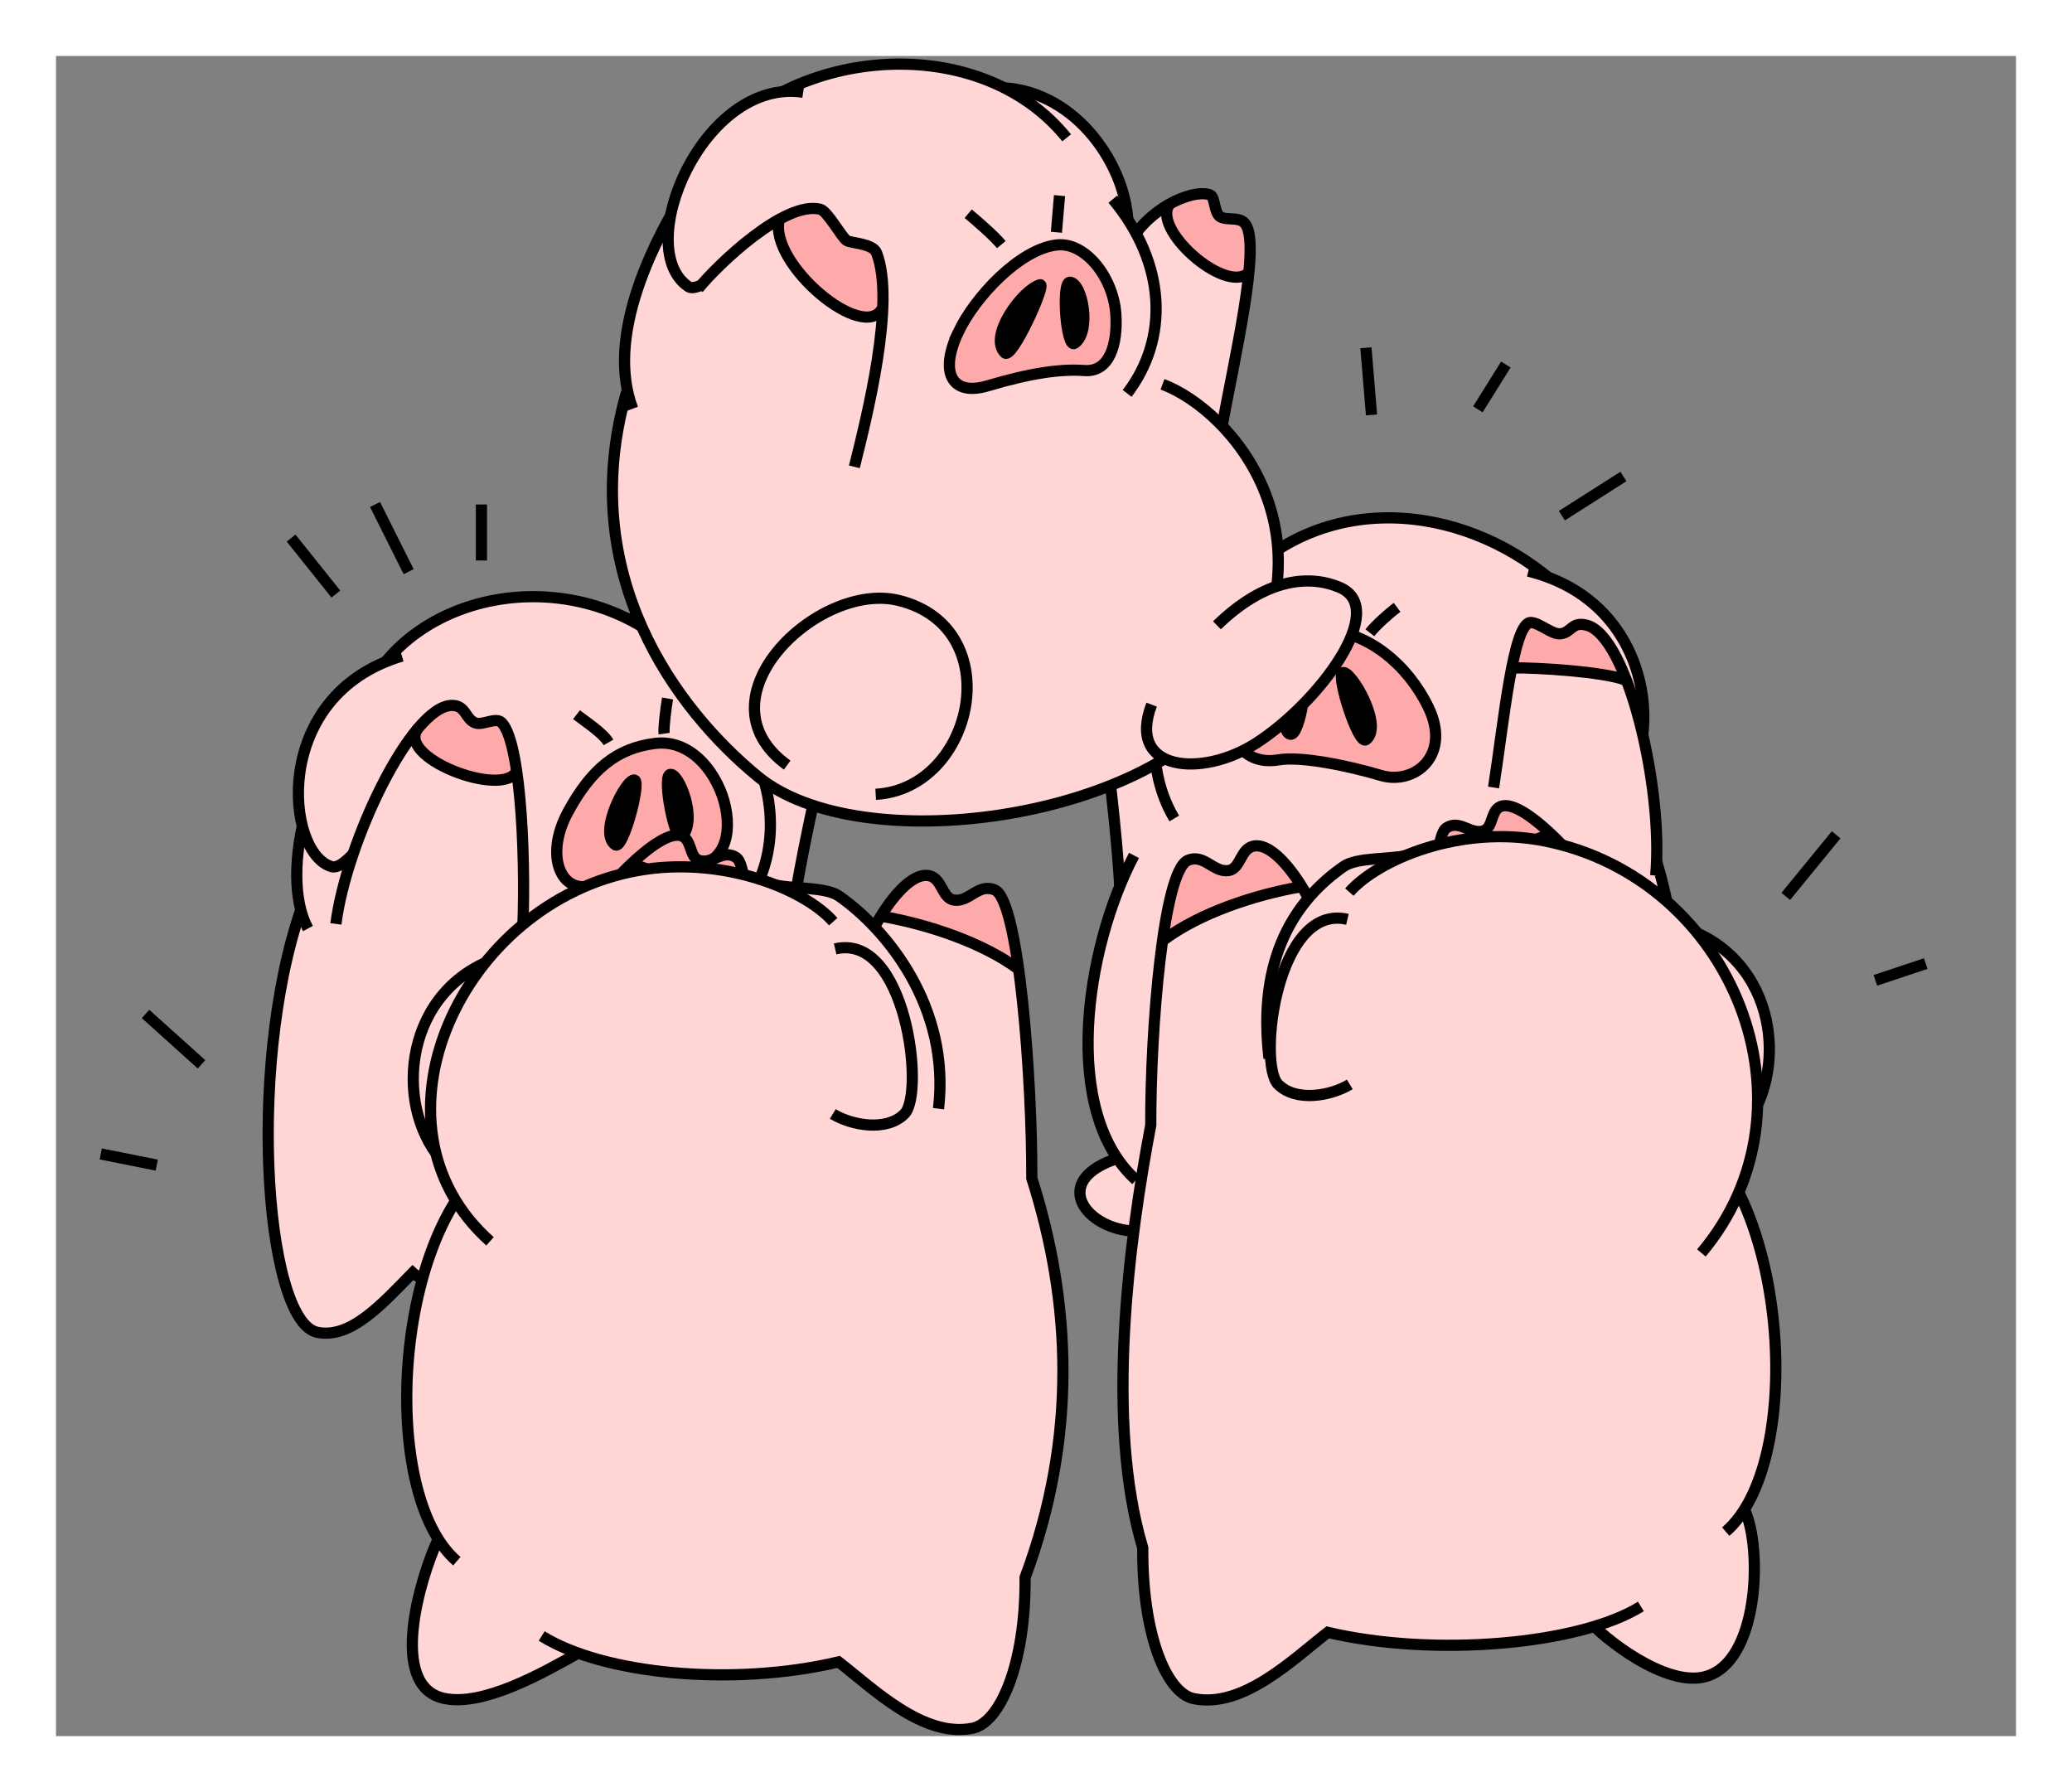 <?xml version="1.0" encoding="UTF-8" standalone="no"?>
<!-- Created with Inkscape (http://www.inkscape.org/) -->

<svg
   xmlns:dc="http://purl.org/dc/elements/1.1/"
   xmlns:cc="http://creativecommons.org/ns#"
   xmlns:rdf="http://www.w3.org/1999/02/22-rdf-syntax-ns#"
   xmlns:svg="http://www.w3.org/2000/svg"
   xmlns="http://www.w3.org/2000/svg"
   xmlns:sodipodi="http://sodipodi.sourceforge.net/DTD/sodipodi-0.dtd"
   xmlns:inkscape="http://www.inkscape.org/namespaces/inkscape"
   width="370"
   height="320"
   id="svg3172"
   version="1.1"
   inkscape:version="0.48.4 r9939"
   sodipodi:docname="[00.規格].svg">
  <rect width="100%" height="100%" fill="#808080" stroke="none"/>
  <defs
     id="defs3174" />
  <sodipodi:namedview
     id="base"
     pagecolor="#ffffff"
     bordercolor="#666666"
     borderopacity="1.0"
     inkscape:pageopacity="0.0"
     inkscape:pageshadow="2"
     inkscape:zoom="1.0003542"
     inkscape:cx="202.46184"
     inkscape:cy="138.61707"
     inkscape:document-units="px"
     inkscape:current-layer="layer3"
     showgrid="false"
     inkscape:window-width="908"
     inkscape:window-height="698"
     inkscape:window-x="332"
     inkscape:window-y="-5"
     inkscape:window-maximized="0" />
  <g
     inkscape:label="補助線"
     inkscape:groupmode="layer"
     id="layer1"
     transform="translate(0,-732.362)"
     sodipodi:insensitive="true"
     style="display:none">
    <path
       style="fill:none;stroke:#0000ff;stroke-width:1px;stroke-linecap:butt;stroke-linejoin:miter;stroke-opacity:1;display:inline"
       d="M 10,1042.362 360,742.362"
       id="path3025"
       inkscape:connector-curvature="0"
       sodipodi:nodetypes="cc" />
    <path
       style="fill:none;stroke:#0000ff;stroke-width:1px;stroke-linecap:butt;stroke-linejoin:miter;stroke-opacity:1;display:inline"
       d="M 10,742.362 360,1042.362"
       id="path3027"
       inkscape:connector-curvature="0"
       sodipodi:nodetypes="cc" />
    <path
       style="fill:none;stroke:#ff0000;stroke-width:1px;stroke-linecap:butt;stroke-linejoin:miter;stroke-opacity:1;display:inline"
       d="m 10,732.362 0,320"
       id="path3006"
       inkscape:connector-curvature="0"
       sodipodi:nodetypes="cc" />
    <path
       style="fill:none;stroke:#ff0000;stroke-width:1px;stroke-linecap:butt;stroke-linejoin:miter;stroke-opacity:1;display:inline"
       d="m 360,732.362 0,320"
       id="path3010"
       inkscape:connector-curvature="0"
       sodipodi:nodetypes="cc" />
    <path
       style="fill:none;stroke:#ff0000;stroke-width:1px;stroke-linecap:butt;stroke-linejoin:miter;stroke-opacity:1;display:inline"
       d="m 0,742.362 370,3e-5"
       id="path3016"
       inkscape:connector-curvature="0" />
    <path
       style="fill:none;stroke:#ff0000;stroke-width:1px;stroke-linecap:butt;stroke-linejoin:miter;stroke-opacity:1;display:inline"
       d="m 0,1042.362 370,0"
       id="path3018"
       inkscape:connector-curvature="0"
       sodipodi:nodetypes="cc" />
  </g>
  <g
     inkscape:groupmode="layer"
     id="layer3"
     inkscape:label="豚"
     sodipodi:insensitive="true">
    <g
       style="stroke-width:2.272;display:inline"
       transform="matrix(0.88,0,0,0.88,-15.627,-37.948)"
       id="g10293">
      <path
         sodipodi:nodetypes="csssccc"
         inkscape:connector-curvature="0"
         id="path5089-8-7-2-8-8-9"
         d="m 263.335,177.265 c -1.802,-6.126 -7.298,-14.514 -11.331,-15.794 -2.977,-0.944 -3.35,4.549 -5.028,4.911 -1.831,0.396 -4.5,-1.943 -7.02,-0.011 -2.004,1.537 3.674,32.69 5.107,56.983 L 346.439,211.213 z"
         style="fill:#ffd5d5;stroke:none;display:inline" />
      <path
         sodipodi:nodetypes="sssccs"
         inkscape:connector-curvature="0"
         id="path5089-8-7-2-8-0-2"
         d="m 251.991,161.423 c -2.977,-0.944 -3.35,4.549 -5.028,4.911 -1.831,0.396 -4.5,-1.943 -7.02,-0.011 -0.621,0.476 -0.505,3.795 -0.137,8.879 3.6,5.403 20.993,-4.372 17.451,-9.315 -1.748,-2.251 -3.628,-3.944 -5.267,-4.464 z"
         style="fill:#ffaaaa;stroke:none;display:inline" />
      <path
         sodipodi:nodetypes="cc"
         inkscape:connector-curvature="0"
         id="path5111-7-1-7-1-2-79"
         d="m 239.849,175.164 c 3.401,5.355 20.915,-4.339 17.346,-9.268"
         style="fill:none;stroke:#000000;stroke-width:2.272;stroke-linecap:butt;stroke-linejoin:miter;stroke-opacity:1;display:inline" />
      <path
         sodipodi:nodetypes="csssc"
         inkscape:connector-curvature="0"
         id="path5089-8-7-2-8-5"
         d="m 263.286,177.211 c -1.802,-6.126 -7.298,-14.514 -11.331,-15.794 -2.977,-0.944 -3.35,4.549 -5.028,4.911 -1.831,0.396 -4.5,-1.943 -7.02,-0.011 -2.004,1.537 3.674,32.69 5.107,56.982"
         style="fill:none;stroke:#000000;stroke-width:2.272;stroke-linecap:butt;stroke-linejoin:miter;stroke-opacity:1;display:inline" />
      <path
         sodipodi:nodetypes="cc"
         inkscape:connector-curvature="0"
         id="path5091-2-40-3-5-4"
         d="m 279.802,154.744 c -15.958,-0.177 -25.574,15.222 -24.166,28.09"
         style="fill:#ffd5d5;stroke:#000000;stroke-width:2.272;stroke-linecap:butt;stroke-linejoin:miter;stroke-opacity:1;display:inline" />
      <path
         sodipodi:nodetypes="cscccc"
         inkscape:connector-curvature="0"
         id="path16481-1-2-3"
         d="m 349.748,212.744 c 4.739,-9.93 1.359,-37.616 -19.01,-53.49 -18.945,-14.764 -46.973,-16.485 -64.186,4.759 l -7.342,10.902 c -9.191,10.368 -10.802,26.169 -4.233,37.17 z"
         style="fill:#ffd5d5;stroke:none;display:inline" />
      <path
         sodipodi:nodetypes="csc"
         inkscape:connector-curvature="0"
         id="path3855-3-1"
         d="m 246.122,277.69 c -15.166,4.066 -9.119,13.689 0.15,15.079 10.372,1.555 27.458,2.545 33.411,-1.879"
         style="fill:#ffd5d5;stroke:#000000;stroke-width:2.272;stroke-linecap:butt;stroke-linejoin:miter;stroke-opacity:1;display:inline" />
      <path
         sodipodi:nodetypes="ccccscc"
         inkscape:connector-curvature="0"
         id="path3227-1-4-2"
         d="m 247.52,217.006 c -9.992,19.054 -14.555,51.648 0.667,65.323 l 14.685,5.924 c 20.313,7.523 56.916,7.372 60.871,3.251 6.731,6.262 17.572,16.42 22.362,10.915 11.988,-13.779 18.886,-61.332 4.302,-93.936 z"
         style="fill:#ffd5d5;stroke:none;display:inline" />
      <path
         sodipodi:nodetypes="csc"
         inkscape:connector-curvature="0"
         id="path16481-1-3"
         d="m 266.578,164.104 c 17.213,-21.244 45.241,-19.524 64.186,-4.759 20.369,15.874 23.749,43.559 19.01,53.489"
         style="fill:none;stroke:#000000;stroke-width:2.272;stroke-linecap:butt;stroke-linejoin:miter;stroke-opacity:1;display:inline" />
      <path
         sodipodi:nodetypes="cscc"
         id="path3945-6-3"
         d="m 350.504,208.702 c 14.584,32.604 6.979,83.494 -4.352,93.753 -5.409,4.898 -15.58,-4.47 -22.311,-10.732 -3.955,4.121 -40.558,4.272 -60.871,-3.251"
         style="fill:none;stroke:#000000;stroke-width:2.272;stroke-linecap:butt;stroke-linejoin:miter;stroke-opacity:1;display:inline"
         inkscape:connector-curvature="0" />
      <path
         sodipodi:nodetypes="cc"
         inkscape:connector-curvature="0"
         id="path5093-4-9-2-7-41"
         d="m 260.276,172.031 c -9.191,10.368 -10.802,26.168 -4.233,37.17"
         style="fill:none;stroke:#000000;stroke-width:2.272;stroke-linecap:butt;stroke-linejoin:miter;stroke-opacity:1;display:inline" />
      <path
         sodipodi:nodetypes="cc"
         inkscape:connector-curvature="0"
         id="path5095-5-4-2-6-1"
         d="m 280.908,163.291 c 0.431,1.959 0.623,4.484 0.515,5.646"
         style="fill:none;stroke:#000000;stroke-width:2.272;stroke-linecap:butt;stroke-linejoin:miter;stroke-opacity:1;display:inline" />
      <path
         sodipodi:nodetypes="cc"
         inkscape:connector-curvature="0"
         id="path5097-5-8-1-1-38"
         d="m 301.261,166.361 c -1.678,1.243 -4.338,3.633 -5.53,5.153"
         style="fill:none;stroke:#000000;stroke-width:2.272;stroke-linecap:butt;stroke-linejoin:miter;stroke-opacity:1;display:inline" />
      <path
         sodipodi:nodetypes="ssssss"
         inkscape:connector-curvature="0"
         id="path5101-7-2-8-9-7"
         d="m 287.309,171.026 c 8.195,0.622 16.039,6.865 20.282,15.576 4.762,9.776 -2.769,15.906 -9.661,13.851 -6.512,-1.941 -16.147,-3.931 -20.706,-3.151 -7.171,1.226 -11.048,-4.669 -9.083,-11.905 1.997,-7.348 11.132,-14.981 19.168,-14.371 z"
         style="fill:#ffaaaa;stroke:#000000;stroke-width:2.272;stroke-linecap:butt;stroke-linejoin:miter;stroke-opacity:1;display:inline" />
      <path
         sodipodi:nodetypes="sss"
         inkscape:connector-curvature="0"
         id="path5105-1-4-5-2-4"
         d="m 294.936,193.219 c -1.587,1.163 -6.108,-13.08 -4.726,-13.618 1.665,-0.648 8.416,10.915 4.726,13.618 z"
         style="fill:#000000;stroke:#000000;stroke-width:2.272;stroke-linecap:butt;stroke-linejoin:miter;stroke-opacity:1;display:inline" />
      <path
         sodipodi:nodetypes="sss"
         inkscape:connector-curvature="0"
         id="path5107-1-5-7-7-2"
         d="m 281.94,178.606 c 1.639,0.662 -0.332,13.922 -2.339,13.505 -2.869,-0.596 0.485,-14.254 2.339,-13.505 z"
         style="fill:#000000;stroke:#000000;stroke-width:2.272;stroke-linecap:butt;stroke-linejoin:miter;stroke-opacity:1;display:inline" />
      <path
         sodipodi:nodetypes="cc"
         inkscape:connector-curvature="0"
         id="path3227-1-7"
         d="m 247.866,216.698 c -9.992,19.054 -14.804,52.176 0.418,65.851"
         style="fill:none;stroke:#000000;stroke-width:2.272;stroke-linecap:butt;stroke-linejoin:miter;stroke-opacity:1;display:inline" />
      <path
         sodipodi:nodetypes="csc"
         inkscape:connector-curvature="0"
         id="path5099-1-8-6-8-7"
         d="m 327.897,159.006 c 28.509,7.12 26.736,41.001 16.997,44.185 -4.18,1.367 -14.711,-16.518 -21.069,-19.313"
         style="fill:#ffd5d5;stroke:#000000;stroke-width:2.272;stroke-linecap:butt;stroke-linejoin:miter;stroke-opacity:1;display:inline" />
      <path
         sodipodi:nodetypes="csssc"
         inkscape:connector-curvature="0"
         id="path5109-2-71-1-4-1-5"
         d="m 353.761,220.864 c 1.605,-17.66 -5.704,-48.713 -14.039,-50.811 -3.051,-0.768 -3.003,1.531 -5.344,1.756 -1.65,0.158 -4.206,-2.232 -5.947,-2.299 -3.627,-0.139 -5.558,20.696 -7.579,33.487"
         style="fill:#ffd5d5;stroke:none;display:inline" />
      <path
         sodipodi:nodetypes="cssscc"
         inkscape:connector-curvature="0"
         id="path5111-7-1-8-3-9-6"
         d="m 324.637,178.633 c 1.073,-5.427 2.324,-9.289 3.892,-9.229 1.741,0.067 4.297,2.457 5.947,2.299 2.341,-0.225 2.293,-2.524 5.344,-1.756 2.923,0.736 5.719,5.031 7.936,11.094 -4.409,-1.657 -18.111,-2.514 -23.119,-2.407 z"
         style="fill:#ffaaaa;stroke:none;display:inline" />
      <path
         sodipodi:nodetypes="csssc"
         inkscape:connector-curvature="0"
         id="path5109-2-71-1-4-1"
         d="m 353.74,220.781 c 1.605,-17.66 -5.704,-48.713 -14.039,-50.811 -3.051,-0.768 -3.003,1.531 -5.344,1.756 -1.65,0.158 -4.206,-2.232 -5.947,-2.299 -3.627,-0.139 -5.558,20.696 -7.579,33.487"
         style="fill:none;stroke:#000000;stroke-width:2.272;stroke-linecap:butt;stroke-linejoin:miter;stroke-opacity:1;display:inline" />
      <path
         sodipodi:nodetypes="cc"
         inkscape:connector-curvature="0"
         id="path5111-7-1-8-3-9"
         d="m 347.524,181.097 c -4.296,-1.691 -17.998,-2.548 -23,-2.451"
         style="fill:none;stroke:#000000;stroke-width:2.272;stroke-linecap:butt;stroke-linejoin:miter;stroke-opacity:1;display:inline" />
    </g>
    <g
       style="stroke-width:2.272;display:inline"
       transform="matrix(0.88,0,0,0.88,37.602,-21.879)"
       id="g10158">
      <path
         sodipodi:nodetypes="csccsc"
         inkscape:connector-curvature="0"
         id="path3227-1-6"
         d="m 117.451,211.066 c 6.79,36.621 -2.099,77.414 -13.961,82.096 -6.442,2.543 -9.872,-6.405 -12.147,-12.63 -18.979,8.035 -46.402,6.339 -50.341,2.594 -6.125,6.245 -12.536,13.461 -19.339,12.073 -10.921,-2.229 -14.597,-57.374 -2.155,-88.999"
         style="fill:#ffd5d5;stroke:#000000;stroke-width:2.272;stroke-linecap:butt;stroke-linejoin:miter;stroke-opacity:1;display:inline" />
      <path
         sodipodi:nodetypes="csssccc"
         inkscape:connector-curvature="0"
         id="path5089-8-7-2-8-8-5"
         d="m 104.214,170.015 c 2.091,-5.704 7.83,-13.327 11.739,-14.292 2.885,-0.712 2.899,4.527 4.469,4.975 1.714,0.489 4.394,-1.566 6.665,0.425 1.808,1.584 -6.921,30.842 -9.79,53.817 l -93.154,-2.941 z"
         style="fill:#ffd5d5;stroke:none;display:inline" />
      <path
         sodipodi:nodetypes="sssccs"
         inkscape:connector-curvature="0"
         id="path5089-8-7-2-8-0-1"
         d="m 115.968,155.678 c 2.885,-0.712 2.899,4.527 4.469,4.975 1.714,0.489 4.394,-1.566 6.666,0.425 0.56,0.491 0.243,3.635 -0.422,8.439 -3.753,4.907 -19.66,-5.455 -15.991,-9.927 1.8,-2.029 3.69,-3.52 5.278,-3.911 z"
         style="fill:#ffaaaa;stroke:none;display:inline" />
      <path
         sodipodi:nodetypes="cc"
         inkscape:connector-curvature="0"
         id="path5111-7-1-7-1-2-7"
         d="m 126.643,169.478 c -3.562,4.873 -19.588,-5.418 -15.893,-9.877"
         style="fill:none;stroke:#000000;stroke-width:2.272;stroke-linecap:butt;stroke-linejoin:miter;stroke-opacity:1;display:inline" />
      <path
         sodipodi:nodetypes="csssc"
         inkscape:connector-curvature="0"
         id="path5089-8-7-2-8-1"
         d="m 104.264,169.967 c 2.091,-5.704 7.83,-13.327 11.739,-14.291 2.885,-0.712 2.899,4.527 4.469,4.975 1.714,0.489 4.394,-1.566 6.666,0.425 1.808,1.584 -6.913,31.193 -9.782,54.168"
         style="fill:none;stroke:#000000;stroke-width:2.272;stroke-linecap:butt;stroke-linejoin:miter;stroke-opacity:1;display:inline" />
      <path
         sodipodi:nodetypes="cc"
         inkscape:connector-curvature="0"
         id="path5091-2-40-3-5-1"
         d="m 84.677,150.424 c 15.16,-0.863 24.963,13.004 25.645,27.719"
         style="fill:#ffd5d5;stroke:#000000;stroke-width:2.272;stroke-linecap:butt;stroke-linejoin:miter;stroke-opacity:1;display:inline" />
      <path
         sodipodi:nodetypes="cscccc"
         inkscape:connector-curvature="0"
         id="path16481-1-2-5"
         d="m 19.793,213.189 c -4.937,-9.232 -1.495,-37.956 16.348,-54.847 16.985,-16.078 43.928,-17.714 61.214,1.728 l 7.453,10.043 c 9.188,9.454 11.407,24.402 5.643,35.144 z"
         style="fill:#ffd5d5;stroke:none;display:inline" />
      <path
         sodipodi:nodetypes="csc"
         inkscape:connector-curvature="0"
         id="path16481-1-6"
         d="M 97.335,160.156 C 80.049,140.714 50.294,142.239 36.121,158.428 19.936,176.915 13.716,201.957 19.753,213.27"
         style="fill:none;stroke:#000000;stroke-width:2.272;stroke-linecap:butt;stroke-linejoin:miter;stroke-opacity:1;display:inline" />
      <path
         sodipodi:nodetypes="cc"
         inkscape:connector-curvature="0"
         id="path5093-4-9-2-7-4"
         d="m 104.788,170.198 c 9.188,9.454 11.407,24.402 5.643,35.144"
         style="fill:none;stroke:#000000;stroke-width:2.272;stroke-linecap:butt;stroke-linejoin:miter;stroke-opacity:1;display:inline" />
      <path
         sodipodi:nodetypes="cc"
         inkscape:connector-curvature="0"
         id="path5095-5-4-2-6-2"
         d="m 92.733,166.587 c -0.324,1.881 -0.853,6.037 -0.7,7.137"
         style="fill:none;stroke:#000000;stroke-width:2.272;stroke-linecap:butt;stroke-linejoin:miter;stroke-opacity:1;display:inline" />
      <path
         sodipodi:nodetypes="cc"
         inkscape:connector-curvature="0"
         id="path5097-5-8-1-1-3"
         d="m 74.255,169.878 c 1.905,1.475 5.409,3.734 6.496,5.626"
         style="fill:none;stroke:#000000;stroke-width:2.272;stroke-linecap:butt;stroke-linejoin:miter;stroke-opacity:1;display:inline" />
      <path
         sodipodi:nodetypes="ssssss"
         inkscape:connector-curvature="0"
         id="path5101-7-2-8-9-2"
         d="m 90.21,175.705 c -7.762,0.948 -12.975,5.236 -17.678,13.899 -4.936,9.094 -1.277,17.046 5.185,14.793 6.105,-2.129 14.295,-4.595 18.663,-4.052 6.869,0.853 9.566,-4.726 8.114,-11.711 -1.329,-6.391 -6.672,-13.859 -14.284,-12.929 z"
         style="fill:#ffaaaa;stroke:#000000;stroke-width:2.272;stroke-linecap:butt;stroke-linejoin:miter;stroke-opacity:1;display:inline" />
      <path
         sodipodi:nodetypes="sss"
         inkscape:connector-curvature="0"
         id="path5105-1-4-5-2-2"
         d="m 82.153,196.294 c 1.559,1.036 5.236,-12.698 3.899,-13.15 -1.611,-0.543 -7.524,10.741 -3.899,13.15 z"
         style="fill:#000000;stroke:#000000;stroke-width:2.272;stroke-linecap:butt;stroke-linejoin:miter;stroke-opacity:1;display:inline" />
      <path
         sodipodi:nodetypes="sss"
         inkscape:connector-curvature="0"
         id="path5107-1-5-7-7-1"
         d="m 93.171,182.031 c -1.529,0.7 1.077,13.945 2.457,12.567 3.342,-3.339 -0.727,-13.359 -2.457,-12.567 z"
         style="fill:#000000;stroke:#000000;stroke-width:2.272;stroke-linecap:butt;stroke-linejoin:miter;stroke-opacity:1;display:inline" />
      <path
         sodipodi:nodetypes="csc"
         inkscape:connector-curvature="0"
         id="path5099-1-8-6-8-8"
         d="m 38.83,157.981 c -26.787,8.009 -23.626,40.135 -14.231,42.738 4.033,1.117 13.263,-16.341 19.185,-19.274"
         style="fill:#ffd5d5;stroke:#000000;stroke-width:2.272;stroke-linecap:butt;stroke-linejoin:miter;stroke-opacity:1;display:inline" />
      <path
         sodipodi:nodetypes="csssc"
         inkscape:connector-curvature="0"
         id="path5109-2-71-1-4-8-5"
         d="m 25.507,212.282 c 2.127,-16.738 15.28,-44.093 23.455,-44.335 2.992,-0.088 2.782,2.879 4.911,3.568 1.5,0.485 3.647,-0.366 5.279,-0.072 3.398,0.614 1.276,23.363 0.532,35.662"
         style="fill:#ffd5d5;stroke:none;display:inline" />
      <path
         sodipodi:nodetypes="sssccs"
         inkscape:connector-curvature="0"
         id="path5111-7-1-8-3-7-7"
         d="m 59.12,171.423 c -1.631,-0.295 -3.778,0.557 -5.279,0.072 -2.129,-0.689 -1.919,-3.656 -4.911,-3.568 -2.045,0.06 -4.717,1.773 -7.119,4.649 -4.881,5.922 18.923,14.356 20.295,8.828 -0.226,-4.87 -1.565,-9.725 -2.986,-9.982 z"
         style="fill:#ffaaaa;stroke:none;display:inline" />
      <path
         sodipodi:nodetypes="csssc"
         inkscape:connector-curvature="0"
         id="path5109-2-71-1-4-6"
         d="m 25.43,212.331 c 2.127,-16.738 15.28,-44.093 23.455,-44.335 2.992,-0.088 2.782,2.879 4.911,3.568 1.5,0.485 4.119,-1.256 5.279,-0.072 4.228,4.318 4.931,31.222 4.188,43.521"
         style="fill:none;stroke:#000000;stroke-width:2.272;stroke-linecap:butt;stroke-linejoin:miter;stroke-opacity:1;display:inline" />
      <path
         sodipodi:nodetypes="cc"
         inkscape:connector-curvature="0"
         id="path5111-7-1-8-3-1"
         d="m 42.168,172.556 c -4.896,5.908 16.886,14.272 19.892,8.886"
         style="fill:none;stroke:#000000;stroke-width:2.272;stroke-linecap:butt;stroke-linejoin:miter;stroke-opacity:1;display:inline" />
    </g>
    <g
       style="stroke-width:3.071;display:inline"
       id="g4380"
       transform="matrix(0.651,0,0,0.651,-113.609,1124.57)">
      <path
         sodipodi:nodetypes="csssccc"
         inkscape:connector-curvature="0"
         id="path5089-8-7-2"
         d="m 485.012,-1661.906 c 6.739,-10.253 18.032,-13.886 21.704,-12.286 1.316,0.574 1.036,5.045 2.799,6.018 1.901,1.049 5.325,-0.22 6.87,2.005 4.2,6.052 -3.112,37.107 -6.468,55.573 l -45.785,4.696 z"
         style="fill:#ffd5d5;stroke:none;display:inline" />
      <path
         id="path4307"
         d="m 346.368,-1619.87 c -14.22,50.008 13.746,87.1 36.021,105.404 27.993,23.001 106.447,12.048 129.461,-20.861 30.941,-44.244 0.749,-79.474 -18.457,-86.719"
         style="fill:#ffd5d5;stroke:#000000;stroke-width:3.071;stroke-linecap:butt;stroke-linejoin:miter;stroke-opacity:1;display:inline"
         inkscape:connector-curvature="0" />
      <path
         sodipodi:nodetypes="cssccc"
         inkscape:connector-curvature="0"
         id="path5109-5-5-51-2"
         d="m 506.68,-1673.915 c 1.822,1.097 1.024,4.477 2.325,5.58 1.067,0.905 6.584,-0.23 7.051,2.129 0.757,3.825 3.331,10.567 1.112,13.583 -6.503,5.058 -26.652,-11.617 -22.22,-18.486 3.232,-3.009 9.202,-4.331 11.733,-2.807 z"
         style="fill:#ffaaaa;stroke:none;display:inline" />
      <path
         sodipodi:nodetypes="cc"
         inkscape:connector-curvature="0"
         id="path5111-7-1-7"
         d="m 516.806,-1652.475 c -6.485,5.57 -26.739,-12.417 -21.371,-19.071"
         style="fill:none;stroke:#000000;stroke-width:3.071;stroke-linecap:butt;stroke-linejoin:miter;stroke-opacity:1;display:inline" />
      <path
         sodipodi:nodetypes="csssc"
         inkscape:connector-curvature="0"
         id="path5089-8-7"
         d="m 484.8,-1661.678 c 6.739,-10.253 18.032,-13.886 21.704,-12.286 1.316,0.574 1.036,5.045 2.799,6.018 1.901,1.049 5.325,-0.22 6.87,2.005 4.2,6.052 -3.112,37.107 -6.468,55.573"
         style="fill:none;stroke:#000000;stroke-width:3.071;stroke-linecap:butt;stroke-linejoin:miter;stroke-opacity:1;display:inline" />
      <path
         id="path5091-2-40"
         d="m 447.99,-1703.431 c 20.523,0.064 34.603,19.841 35.859,35.843"
         style="fill:#ffd5d5;stroke:#000000;stroke-width:3.071;stroke-linecap:butt;stroke-linejoin:miter;stroke-opacity:1;display:inline"
         inkscape:connector-curvature="0" />
      <path
         sodipodi:nodetypes="cccscc"
         id="path5093-4-9-1"
         d="m 483.581,-1619.695 c 11.441,-14.909 10.872,-35.496 -3.933,-53.269 l -14.084,-16.832 c -24.755,-30.574 -76.724,-24.377 -96.769,4.565 -16.985,24.524 -28.043,50.51 -20.843,69.729 z"
         style="fill:#ffd5d5;stroke:none;display:inline"
         inkscape:connector-curvature="0" />
      <path
         id="path4313"
         d="m 390.437,-1517.59 c -25.25,-18.318 8.553,-50.522 30.532,-45.185 30.342,7.368 20.872,51.653 -6.252,53.193"
         style="fill:none;stroke:#000000;stroke-width:3.071;stroke-linecap:butt;stroke-linejoin:miter;stroke-opacity:1;display:inline"
         inkscape:connector-curvature="0" />
      <path
         inkscape:connector-curvature="0"
         id="path5103-8-1"
         d="m 490.411,-1534.181 c -6.98,18.287 13.737,20.202 28.737,10.533 16.997,-10.956 36.607,-36.901 22.803,-42.709 -8.34,-3.509 -20.316,-2.508 -33.623,10.417"
         style="fill:#ffd5d5;stroke:#000000;stroke-width:3.071;stroke-linecap:butt;stroke-linejoin:miter;stroke-opacity:1;display:inline"
         sodipodi:nodetypes="cscc" />
      <path
         id="path4309"
         d="m 467.101,-1689.647 c -24.755,-30.574 -78.151,-24.377 -98.196,4.565 -16.985,24.524 -28.043,50.51 -20.843,69.729"
         style="fill:none;stroke:#000000;stroke-width:3.071;stroke-linecap:butt;stroke-linejoin:miter;stroke-opacity:1;display:inline"
         inkscape:connector-curvature="0"
         sodipodi:nodetypes="csc" />
      <path
         id="path5093-4-9"
         d="m 479.758,-1672.816 c 14.805,17.773 15.373,38.36 3.933,53.269"
         style="fill:none;stroke:#000000;stroke-width:3.071;stroke-linecap:butt;stroke-linejoin:miter;stroke-opacity:1;display:inline"
         inkscape:connector-curvature="0" />
      <path
         id="path5095-5-4"
         d="m 465.15,-1673.801 c -0.297,3.18 -0.584,6.96 -0.855,10.06"
         style="fill:none;stroke:#000000;stroke-width:3.071;stroke-linecap:butt;stroke-linejoin:miter;stroke-opacity:1;display:inline"
         inkscape:connector-curvature="0"
         sodipodi:nodetypes="cc" />
      <path
         id="path5097-5-8"
         d="m 440.091,-1668.84 c 2.67,2.227 7.101,6.086 9.088,8.484"
         style="fill:none;stroke:#000000;stroke-width:3.071;stroke-linecap:butt;stroke-linejoin:miter;stroke-opacity:1;display:inline"
         inkscape:connector-curvature="0"
         sodipodi:nodetypes="cc" />
      <path
         id="path5099-1-8"
         d="m 394.828,-1702.154 c -27.483,-4.114 -47.212,42.909 -31.415,53.367 3.069,2.031 17.868,-9.941 29.571,-14.569"
         style="fill:#ffd5d5;stroke:#000000;stroke-width:3.071;stroke-linecap:butt;stroke-linejoin:miter;stroke-opacity:1;display:inline"
         inkscape:connector-curvature="0" />
      <path
         id="path5101-7-2"
         d="m 437.308,-1636.201 c -5.283,11.29 -1.403,17.418 8.06,14.596 12.033,-3.588 20.261,-4.685 26.595,-4.212 6.92,0.517 9.162,-7.233 8.634,-15.439 -0.645,-10.031 -8.338,-19.872 -16.184,-19.012 -10.128,1.111 -22.501,14.229 -27.105,24.067 z"
         style="fill:#ffaaaa;stroke:#000000;stroke-width:3.071;stroke-linecap:butt;stroke-linejoin:miter;stroke-opacity:1;display:inline"
         inkscape:connector-curvature="0"
         sodipodi:nodetypes="sscsss" />
      <path
         id="path5105-1-4"
         d="m 450.195,-1630.65 c 1.954,1.865 11.557,-19.28 9.604,-18.702 -4.939,1.462 -14.286,14.233 -9.604,18.702 z"
         style="fill:#000000;stroke:#000000;stroke-width:3.071;stroke-linecap:butt;stroke-linejoin:miter;stroke-opacity:1;display:inline"
         inkscape:connector-curvature="0"
         sodipodi:nodetypes="sss" />
      <path
         id="path5107-1-5"
         d="m 468.004,-1650.04 c -2.42,-0.191 -1.052,18.335 1.276,16.753 4.605,-3.129 2.203,-16.48 -1.276,-16.753 z"
         style="fill:#000000;stroke:#000000;stroke-width:3.071;stroke-linecap:butt;stroke-linejoin:miter;stroke-opacity:1;display:inline"
         inkscape:connector-curvature="0"
         sodipodi:nodetypes="sss" />
      <path
         id="path5109-2-71-8"
         d="m 408.942,-1599.706 c 3.438,-13.846 11.355,-45.125 6.091,-58.67 -1.036,-2.666 -7.086,-2.634 -8.231,-3.425 -1.397,-0.964 -5.252,-8.036 -7.182,-8.537 -9.713,-2.525 -28.155,15.152 -33.485,21.732"
         style="fill:#ffd5d5;stroke:none;display:inline"
         inkscape:connector-curvature="0" />
      <path
         id="path5109-5-5-51"
         d="m 399.562,-1670.062 c 1.811,0.834 5.785,7.573 7.182,8.538 1.146,0.791 7.087,0.804 8.231,3.425 1.851,4.237 2.41,11.276 1.626,15.296 -5.02,9.077 -29.926,-10.053 -28.675,-24.129 3.447,-2.388 9.122,-4.287 11.636,-3.129 z"
         style="fill:#ffaaaa;stroke:none;display:inline"
         inkscape:connector-curvature="0" />
      <path
         id="path5109-2-71"
         d="m 408.873,-1599.406 c 3.438,-13.846 11.355,-45.125 6.091,-58.67 -1.036,-2.666 -7.086,-2.634 -8.231,-3.425 -1.397,-0.964 -5.252,-8.036 -7.182,-8.537 -9.713,-2.525 -28.155,15.152 -33.485,21.732"
         style="fill:none;stroke:#000000;stroke-width:3.071;stroke-linecap:butt;stroke-linejoin:miter;stroke-opacity:1;display:inline"
         inkscape:connector-curvature="0" />
      <path
         id="path5111-7-1"
         d="m 416.59,-1642.971 c -4.976,9.892 -31.145,-12.033 -28.34,-24.108"
         style="fill:none;stroke:#000000;stroke-width:3.071;stroke-linecap:butt;stroke-linejoin:miter;stroke-opacity:1;display:inline"
         inkscape:connector-curvature="0" />
    </g>
    <g
       style="stroke-width:3.071;display:inline"
       id="g6989"
       transform="matrix(0.651,0,0,0.651,-82.476,1156.708)">
      <path
         style="fill:#ffd5d5;stroke:none;display:inline"
         d="m 275.234,-1507.742 c 10.677,-19.571 30.495,-41.336 37.802,-40.144 3.601,0.588 2.472,5.924 5.381,6.869 3.572,1.161 6.477,-3.159 10.121,-0.837 5.388,3.432 1.573,46.779 -2.201,69.939"
         id="path3985-8-8"
         inkscape:connector-curvature="0"
         sodipodi:nodetypes="csssc" />
      <path
         sodipodi:nodetypes="sssccs"
         inkscape:connector-curvature="0"
         id="path3985-6-3"
         d="m 328.591,-1541.897 c -3.662,-2.294 -6.549,1.998 -10.121,0.837 -2.909,-0.946 -1.84,-5.988 -5.381,-6.869 -4.28,-1.065 -12.625,7.896 -12.625,7.896 11.211,3.836 23.332,10.302 30.682,17.821 0,0 1.571,-17.1 -2.555,-19.685 z"
         style="fill:#ffaaaa;stroke:none;display:inline" />
      <path
         sodipodi:nodetypes="cc"
         inkscape:connector-curvature="0"
         id="path4403-2"
         d="m 300.444,-1539.8 c 11.211,3.836 23.332,10.302 30.682,17.821"
         style="fill:none;stroke:#000000;stroke-width:3.071;stroke-linecap:butt;stroke-linejoin:miter;stroke-opacity:1" />
      <path
         sodipodi:nodetypes="csssc"
         inkscape:connector-curvature="0"
         id="path3985-8"
         d="m 275.267,-1507.551 c 10.677,-19.571 30.495,-41.337 37.802,-40.144 3.601,0.588 2.472,5.923 5.381,6.869 3.572,1.161 6.477,-3.159 10.121,-0.837 5.388,3.432 1.573,46.779 -2.201,69.939"
         style="fill:none;stroke:#000000;stroke-width:3.071;stroke-linecap:butt;stroke-linejoin:miter;stroke-opacity:1" />
      <path
         sodipodi:nodetypes="csccccc"
         inkscape:connector-curvature="0"
         id="path3983"
         d="m 285.465,-1323.504 c -9.961,5.607 -26.347,14.892 -37.065,12.504 -15.373,-3.425 -6.404,-33.085 -1.68,-43.315 l 11.585,-103.14 93.293,-68.874 16.376,23.532 z"
         style="fill:#ffd5d5;stroke:#000000;stroke-width:3.071;stroke-linecap:butt;stroke-linejoin:miter;stroke-opacity:1" />
      <path
         sodipodi:nodetypes="csssccscc"
         inkscape:connector-curvature="0"
         id="path3985-0"
         d="m 365.031,-1519.849 c 4.446,-9.018 10.913,-17.314 15.92,-16.887 4.142,0.353 3.849,6.218 7.293,6.756 4.228,0.661 6.716,-4.722 11.235,-2.768 6.681,2.889 10.211,52.342 10.144,79.077 10.84,34.066 12.525,70.878 -1.843,109.494 0.16,24.065 -7.003,39.812 -14.368,41.336 -13.585,2.811 -27.48,-11.002 -36.793,-18.177 -29.11,6.865 -64.631,3.391 -81.441,-7.109"
         style="fill:#ffd5d5;stroke:none;display:inline" />
      <path
         sodipodi:nodetypes="sssccs"
         inkscape:connector-curvature="0"
         id="path3985-6"
         d="m 399.561,-1532.979 c -4.534,-1.92 -7.007,3.429 -11.235,2.768 -3.443,-0.539 -3.151,-6.404 -7.293,-6.756 -5.007,-0.426 -12.778,11.161 -12.778,11.161 13.305,2.292 28.107,7.379 37.732,14.512 0,0 -1.318,-19.521 -6.426,-21.685 z"
         style="fill:#ffaaaa;stroke:none;display:inline" />
      <path
         sodipodi:nodetypes="cc"
         inkscape:connector-curvature="0"
         id="path4403"
         d="m 368.274,-1525.54 c 13.305,2.293 28.107,7.379 37.732,14.512"
         style="fill:none;stroke:#000000;stroke-width:3.071;stroke-linecap:butt;stroke-linejoin:miter;stroke-opacity:1" />
      <path
         sodipodi:nodetypes="csssccscc"
         inkscape:connector-curvature="0"
         id="path3985"
         d="m 365.132,-1519.813 c 4.446,-9.018 10.913,-17.314 15.92,-16.887 4.142,0.353 3.849,6.218 7.293,6.756 4.228,0.661 6.716,-4.722 11.235,-2.768 6.681,2.889 10.211,52.342 10.144,79.077 10.84,34.066 12.525,70.878 -1.843,109.494 0.16,24.065 -7.003,39.812 -14.368,41.336 -13.585,2.811 -27.48,-11.002 -36.793,-18.177 -29.11,6.865 -64.631,3.391 -81.441,-7.109"
         style="fill:none;stroke:#000000;stroke-width:3.071;stroke-linecap:butt;stroke-linejoin:miter;stroke-opacity:1" />
      <path
         sodipodi:nodetypes="cc"
         inkscape:connector-curvature="0"
         id="path3350"
         d="m 252.006,-1348.606 c -21.356,-18.307 -17.433,-88.886 9.061,-109.546"
         style="fill:#ffd5d5;stroke:#000000;stroke-width:3.071;stroke-linecap:butt;stroke-linejoin:miter;stroke-opacity:1" />
      <path
         sodipodi:nodetypes="cc"
         inkscape:connector-curvature="0"
         id="path3354"
         d="m 261.293,-1513.4 c -24.692,9.929 -26.515,41.67 -12.417,55.984"
         style="fill:#ffd5d5;stroke:#000000;stroke-width:3.071;stroke-linecap:butt;stroke-linejoin:miter;stroke-opacity:1" />
      <path
         inkscape:connector-curvature="0"
         id="path3348"
         d="m 339.589,-1534.056 c 4.861,1.094 13.611,0.485 17.231,3.007 13.118,9.14 30.612,30.486 27.306,58.328"
         style="fill:#ffd5d5;stroke:#000000;stroke-width:3.071;stroke-linecap:butt;stroke-linejoin:miter;stroke-opacity:1" />
      <path
         sodipodi:nodetypes="csc"
         inkscape:connector-curvature="0"
         id="path3979"
         d="m 261.105,-1436.348 c -36.077,-32.122 -7.763,-92.953 40.395,-101.669 23.312,-4.219 45.941,5.1 53.75,14"
         style="fill:#ffd5d5;stroke:#000000;stroke-width:3.071;stroke-linecap:butt;stroke-linejoin:miter;stroke-opacity:1" />
      <path
         inkscape:connector-curvature="0"
         id="path3352"
         d="m 355.776,-1516.549 c 19.396,-4.582 24.673,39.458 19.039,45.22 -4.832,4.942 -14.442,3.235 -19.689,0.057"
         style="fill:none;stroke:#000000;stroke-width:3.071;stroke-linecap:butt;stroke-linejoin:miter;stroke-opacity:1" />
    </g>
    <g
       transform="matrix(-0.651,0,0,0.651,472.221,1151.43)"
       style="stroke-width:3.071;display:inline"
       id="g6989-6">
      <path
         style="fill:#ffd5d5;stroke:none;display:inline"
         d="m 275.234,-1507.742 c 10.677,-19.571 30.495,-41.336 37.802,-40.144 3.601,0.588 2.472,5.924 5.381,6.869 3.572,1.161 6.477,-3.159 10.121,-0.837 5.388,3.432 1.573,46.779 -2.201,69.939"
         id="path3985-8-8-2"
         inkscape:connector-curvature="0"
         sodipodi:nodetypes="csssc" />
      <path
         sodipodi:nodetypes="sssccs"
         inkscape:connector-curvature="0"
         id="path3985-6-3-1"
         d="m 328.591,-1541.897 c -3.662,-2.294 -6.549,1.998 -10.121,0.837 -2.909,-0.946 -1.84,-5.988 -5.381,-6.869 -4.28,-1.065 -12.625,7.896 -12.625,7.896 11.211,3.836 23.332,10.302 30.682,17.821 0,0 1.571,-17.1 -2.555,-19.685 z"
         style="fill:#ffaaaa;stroke:none;display:inline" />
      <path
         sodipodi:nodetypes="cc"
         inkscape:connector-curvature="0"
         id="path4403-2-4"
         d="m 300.444,-1539.8 c 11.211,3.836 23.332,10.302 30.682,17.821"
         style="fill:none;stroke:#000000;stroke-width:3.071;stroke-linecap:butt;stroke-linejoin:miter;stroke-opacity:1" />
      <path
         sodipodi:nodetypes="csssc"
         inkscape:connector-curvature="0"
         id="path3985-8-6"
         d="m 275.267,-1507.551 c 10.677,-19.571 30.495,-41.337 37.802,-40.144 3.601,0.588 2.472,5.923 5.381,6.869 3.572,1.161 6.477,-3.159 10.121,-0.837 5.388,3.432 1.573,46.779 -2.201,69.939"
         style="fill:none;stroke:#000000;stroke-width:3.071;stroke-linecap:butt;stroke-linejoin:miter;stroke-opacity:1" />
      <path
         sodipodi:nodetypes="csccccc"
         inkscape:connector-curvature="0"
         id="path3983-2"
         d="m 290.029,-1324.645 c -4.826,5.607 -21.213,18.315 -31.931,15.927 -15.373,-3.425 -16.103,-35.367 -11.378,-45.597 l 11.585,-103.14 93.293,-68.874 16.376,23.532 z"
         style="fill:#ffd5d5;stroke:#000000;stroke-width:3.071;stroke-linecap:butt;stroke-linejoin:miter;stroke-opacity:1" />
      <path
         sodipodi:nodetypes="csssccscc"
         inkscape:connector-curvature="0"
         id="path3985-0-9"
         d="m 365.031,-1519.849 c 4.446,-9.018 10.913,-17.314 15.92,-16.887 4.142,0.353 3.849,6.218 7.293,6.756 4.228,0.661 6.716,-4.722 11.235,-2.768 6.681,2.889 10.211,45.887 10.144,72.623 6.806,32.049 11.718,82.173 2.191,115.948 0.16,24.065 -6.599,39.812 -13.965,41.336 -13.585,2.811 -27.48,-11.002 -36.793,-18.177 -29.11,6.865 -69.068,3.391 -85.879,-7.109"
         style="fill:#ffd5d5;stroke:none;display:inline" />
      <path
         sodipodi:nodetypes="sssccs"
         inkscape:connector-curvature="0"
         id="path3985-6-1"
         d="m 399.561,-1532.979 c -4.534,-1.92 -7.007,3.429 -11.235,2.768 -3.443,-0.539 -3.151,-6.404 -7.293,-6.756 -5.007,-0.426 -12.778,11.161 -12.778,11.161 13.305,2.292 28.107,7.379 37.732,14.512 0,0 -1.318,-19.521 -6.426,-21.685 z"
         style="fill:#ffaaaa;stroke:none;display:inline" />
      <path
         sodipodi:nodetypes="cc"
         inkscape:connector-curvature="0"
         id="path4403-5"
         d="m 368.274,-1525.54 c 13.305,2.293 28.107,7.379 37.732,14.512"
         style="fill:none;stroke:#000000;stroke-width:3.071;stroke-linecap:butt;stroke-linejoin:miter;stroke-opacity:1" />
      <path
         sodipodi:nodetypes="csssccscc"
         inkscape:connector-curvature="0"
         id="path3985-03"
         d="m 365.132,-1519.813 c 4.446,-9.018 10.913,-17.314 15.92,-16.887 4.142,0.353 3.849,6.218 7.293,6.756 4.228,0.661 6.716,-4.722 11.235,-2.768 6.681,2.889 10.211,45.887 10.144,72.623 5.999,31.645 12.525,81.366 2.191,115.948 0.16,24.065 -6.599,39.812 -13.965,41.336 -13.585,2.811 -27.48,-11.002 -36.793,-18.177 -29.11,6.865 -69.068,3.391 -85.879,-7.109"
         style="fill:none;stroke:#000000;stroke-width:3.071;stroke-linecap:butt;stroke-linejoin:miter;stroke-opacity:1" />
      <path
         sodipodi:nodetypes="cc"
         inkscape:connector-curvature="0"
         id="path3350-6"
         d="m 252.006,-1348.606 c -21.356,-18.307 -17.433,-88.886 9.061,-109.546"
         style="fill:#ffd5d5;stroke:#000000;stroke-width:3.071;stroke-linecap:butt;stroke-linejoin:miter;stroke-opacity:1" />
      <path
         sodipodi:nodetypes="cc"
         inkscape:connector-curvature="0"
         id="path3354-4"
         d="m 261.293,-1513.4 c -24.692,9.929 -26.515,41.67 -12.417,55.984"
         style="fill:#ffd5d5;stroke:#000000;stroke-width:3.071;stroke-linecap:butt;stroke-linejoin:miter;stroke-opacity:1" />
      <path
         inkscape:connector-curvature="0"
         id="path3348-9"
         d="m 339.589,-1534.056 c 4.861,1.094 13.611,0.485 17.231,3.007 13.118,9.14 23.766,24.782 20.46,52.623"
         style="fill:#ffd5d5;stroke:#000000;stroke-width:3.071;stroke-linecap:butt;stroke-linejoin:miter;stroke-opacity:1"
         sodipodi:nodetypes="csc" />
      <path
         sodipodi:nodetypes="csc"
         inkscape:connector-curvature="0"
         id="path3979-2"
         d="m 258.684,-1425.053 c -33.796,-40.109 -8.765,-102.536 42.815,-112.964 23.221,-4.694 45.941,5.1 53.75,14"
         style="fill:#ffd5d5;stroke:#000000;stroke-width:3.071;stroke-linecap:butt;stroke-linejoin:miter;stroke-opacity:1" />
      <path
         inkscape:connector-curvature="0"
         id="path3352-9"
         d="m 355.776,-1516.549 c 19.396,-4.582 24.673,39.458 19.039,45.22 -4.832,4.942 -14.442,3.235 -19.689,0.057"
         style="fill:none;stroke:#000000;stroke-width:3.071;stroke-linecap:butt;stroke-linejoin:miter;stroke-opacity:1" />
    </g>
    <path
       style="fill:none;stroke:#000000;stroke-width:2;stroke-linecap:butt;stroke-linejoin:miter;stroke-opacity:1"
       d="M 59.979,106.076 51.982,96.079"
       id="path7887"
       inkscape:connector-curvature="0" />
    <path
       style="fill:none;stroke:#000000;stroke-width:2;stroke-linecap:butt;stroke-linejoin:miter;stroke-opacity:1"
       d="M 72.974,102.077 66.976,90.081"
       id="path7889"
       inkscape:connector-curvature="0" />
    <path
       style="fill:none;stroke:#000000;stroke-width:2;stroke-linecap:butt;stroke-linejoin:miter;stroke-opacity:1"
       d="m 85.97,100.078 0,-9.996"
       id="path7891"
       inkscape:connector-curvature="0" />
    <path
       style="fill:none;stroke:#000000;stroke-width:2;stroke-linecap:butt;stroke-linejoin:miter;stroke-opacity:1"
       d="M 244.913,74.087 243.914,62.091"
       id="path7893"
       inkscape:connector-curvature="0" />
    <path
       style="fill:none;stroke:#000000;stroke-width:2;stroke-linecap:butt;stroke-linejoin:miter;stroke-opacity:1"
       d="m 263.907,73.087 4.998,-7.997"
       id="path7895"
       inkscape:connector-curvature="0" />
    <path
       style="fill:none;stroke:#000000;stroke-width:2;stroke-linecap:butt;stroke-linejoin:miter;stroke-opacity:1"
       d="m 278.901,92.081 10.996,-6.998"
       id="path7897"
       inkscape:connector-curvature="0" />
    <path
       style="fill:none;stroke:#000000;stroke-width:2;stroke-linecap:butt;stroke-linejoin:miter;stroke-opacity:1"
       d="m 318.887,160.057 8.997,-10.996"
       id="path7899"
       inkscape:connector-curvature="0" />
    <path
       style="fill:none;stroke:#000000;stroke-width:2;stroke-linecap:butt;stroke-linejoin:miter;stroke-opacity:1"
       d="m 334.881,175.051 8.997,-2.999"
       id="path7901"
       inkscape:connector-curvature="0" />
    <path
       style="fill:none;stroke:#000000;stroke-width:2;stroke-linecap:butt;stroke-linejoin:miter;stroke-opacity:1"
       d="m 27.99,208.04 -9.996,-1.999"
       id="path7903"
       inkscape:connector-curvature="0" />
    <path
       style="fill:none;stroke:#000000;stroke-width:2;stroke-linecap:butt;stroke-linejoin:miter;stroke-opacity:1"
       d="m 35.987,190.046 -9.996,-8.997"
       id="path7905"
       inkscape:connector-curvature="0" />
  </g>
  <g
     inkscape:groupmode="layer"
     id="layer2"
     inkscape:label="枠面"
     sodipodi:insensitive="true">
    <path
       style="fill:#ffffff;stroke:none;display:inline"
       d="m 0,0 0,320 370,0 0,-320 -10,10 0,300 -350,0 0,-300 350,0 10,-10 z"
       id="path21072"
       inkscape:connector-curvature="0"
       sodipodi:nodetypes="ccccccccccc" />
  </g>
</svg>
